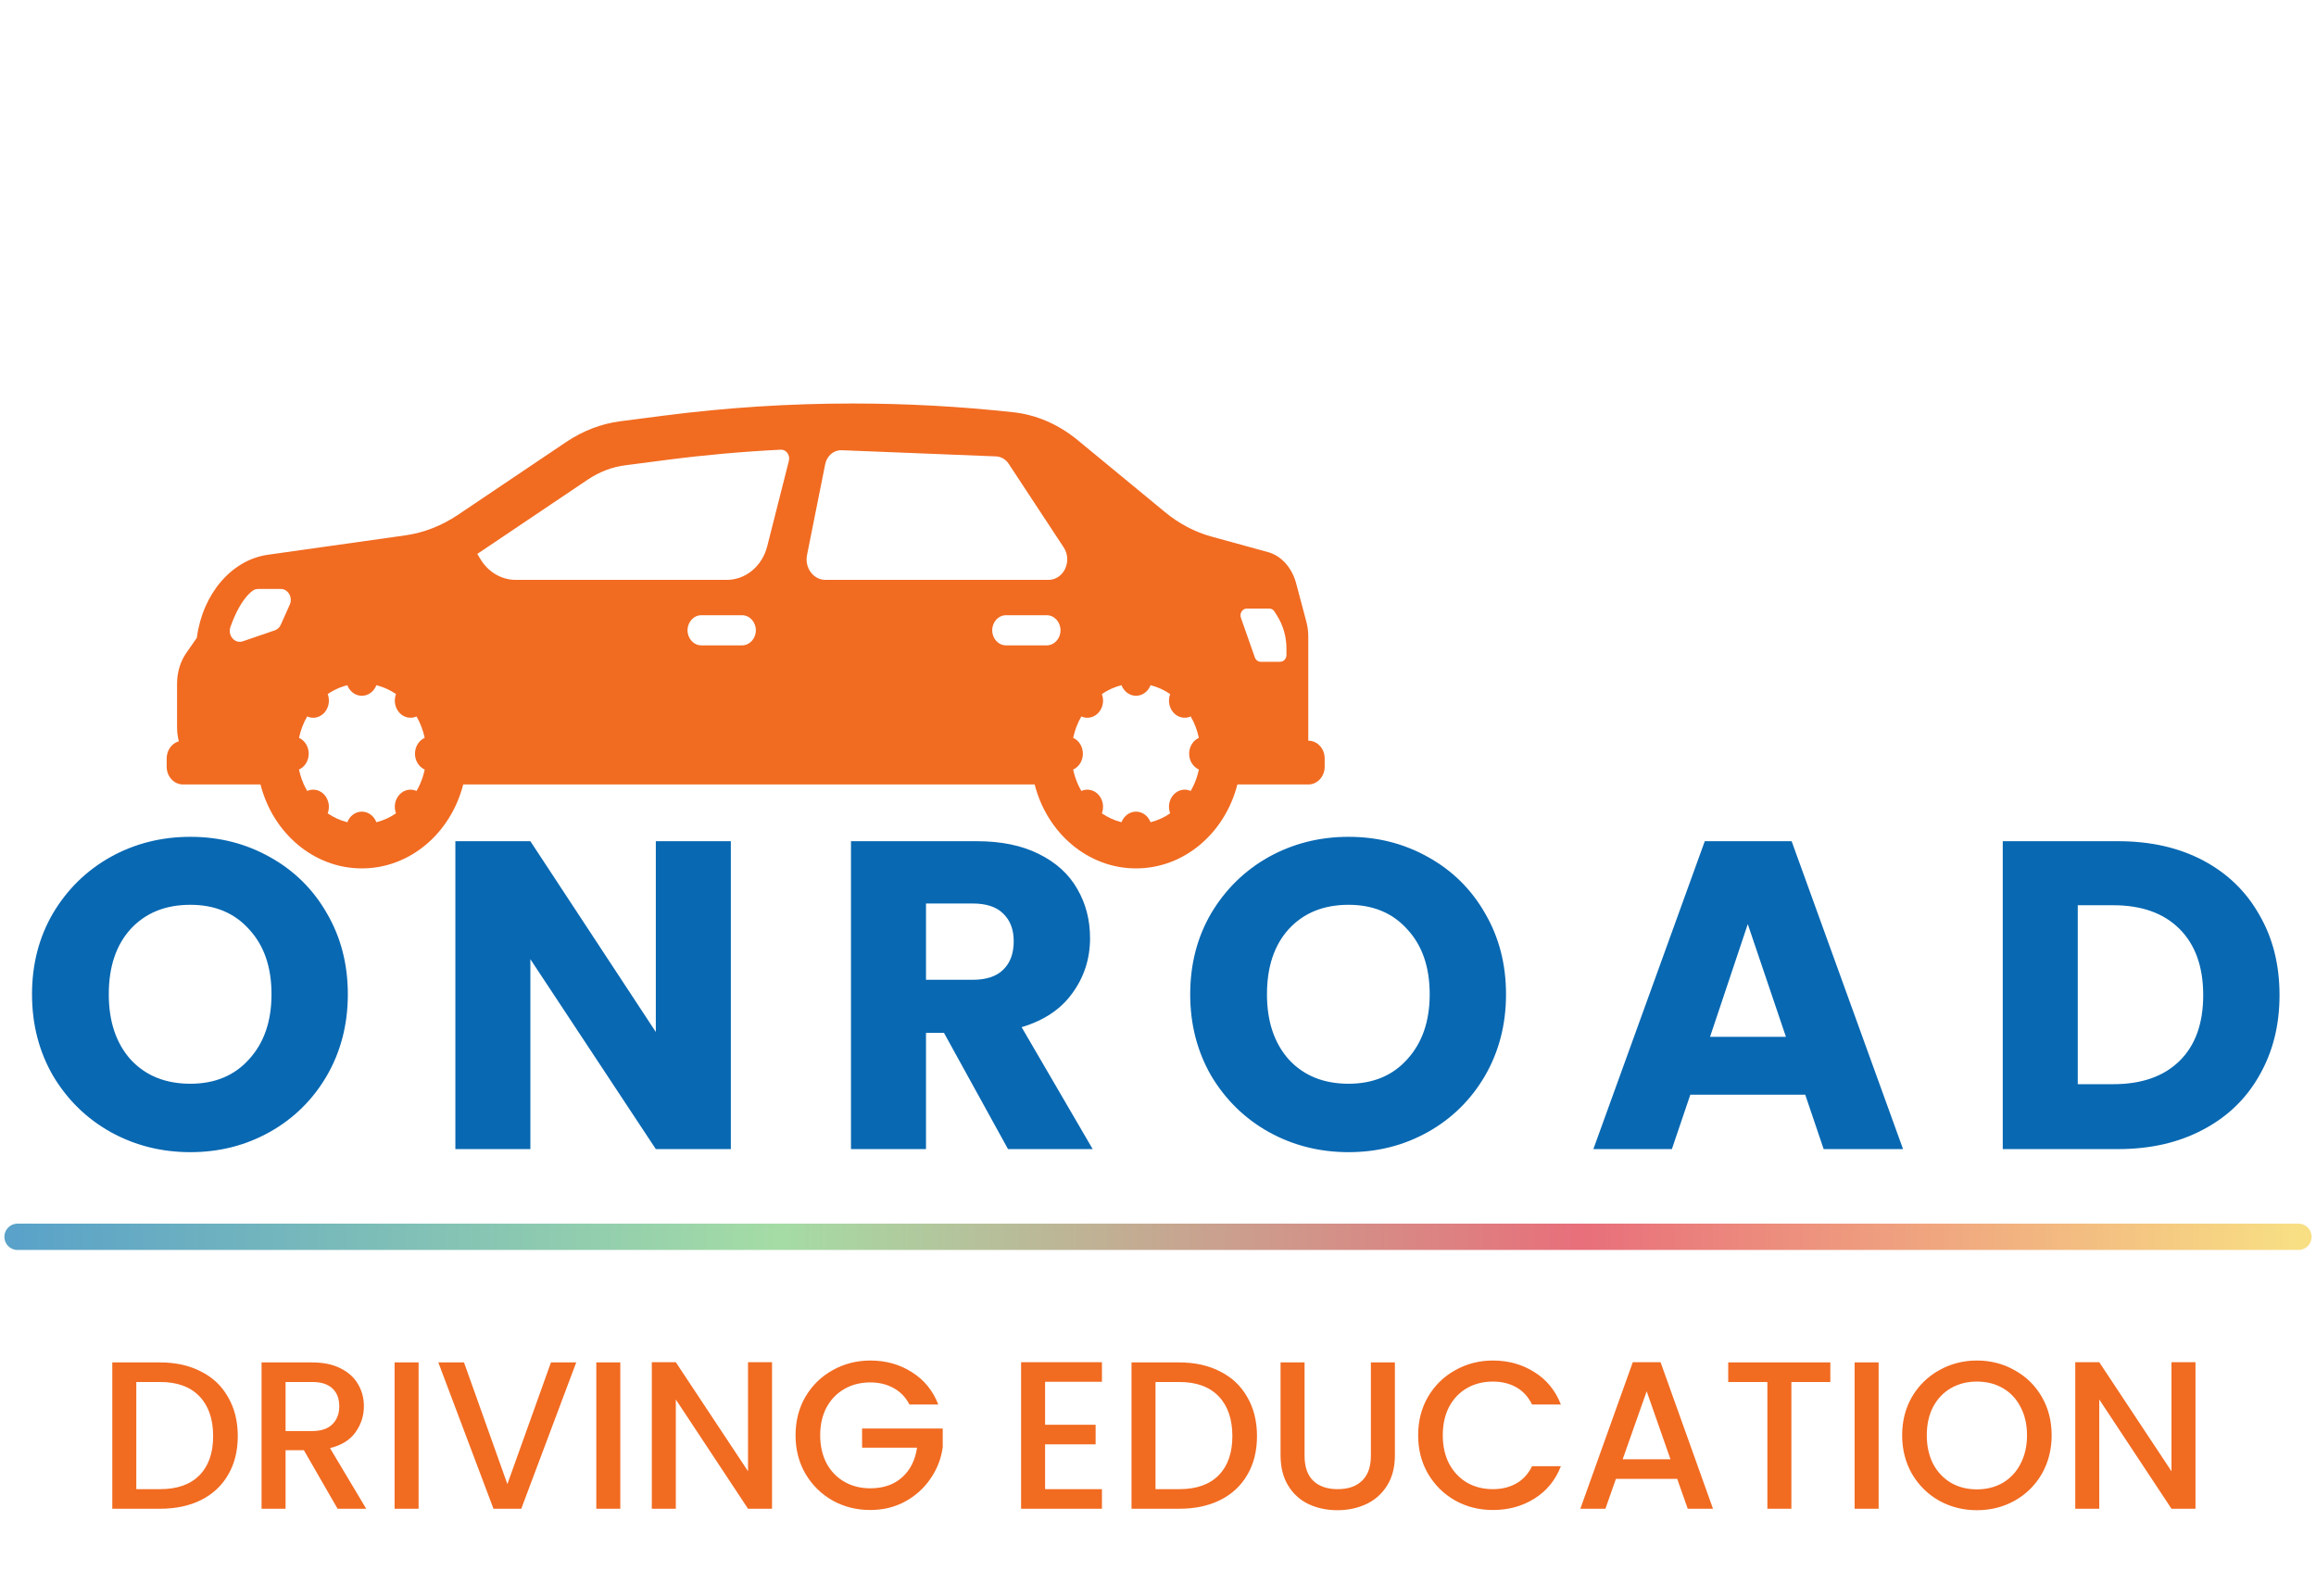 <svg width="264" height="182" viewBox="0 0 264 182" fill="none" xmlns="http://www.w3.org/2000/svg">
<path d="M19 86.464V87.408C19 88.524 19.831 89.43 20.854 89.43H29.693C31.099 94.95 35.739 99 41.247 99C46.755 99 51.395 94.95 52.801 89.43H117.941C119.346 94.95 123.986 99 129.494 99C135.002 99 139.643 94.95 141.048 89.43H149.146C150.169 89.43 151 88.524 151 87.408V86.464C151 85.348 150.169 84.442 149.146 84.442H149.129V72.551C149.129 71.989 149.057 71.433 148.916 70.898L147.75 66.511C147.272 64.715 146.056 63.361 144.55 62.946L138.08 61.167C136.191 60.647 134.398 59.701 132.792 58.377L122.848 50.179C120.668 48.382 118.15 47.29 115.53 47.001C109.433 46.334 103.319 46 97.204 46C89.987 46 82.77 46.465 75.584 47.395L70.702 48.026C68.539 48.307 66.442 49.112 64.534 50.394L52.213 58.686C50.352 59.938 48.309 60.736 46.199 61.034L30.533 63.244C26.423 63.824 23.125 67.658 22.445 72.646L22.435 72.715L21.236 74.437C20.555 75.414 20.183 76.653 20.183 77.936V82.887C20.183 83.454 20.253 83.997 20.385 84.509C19.59 84.737 19 85.523 19 86.464ZM142.116 69.378H144.691C144.926 69.378 145.147 69.505 145.279 69.718L145.594 70.223C146.278 71.319 146.643 72.615 146.643 73.94V74.668C146.643 75.096 146.324 75.444 145.931 75.444H143.703C143.408 75.444 143.143 75.246 143.039 74.947L141.452 70.432C141.272 69.924 141.617 69.378 142.116 69.378ZM84.583 73.574H79.948C79.079 73.574 78.372 72.803 78.372 71.855C78.372 70.907 79.079 70.136 79.948 70.136H84.583C85.452 70.136 86.159 70.907 86.159 71.855C86.159 72.803 85.452 73.574 84.583 73.574ZM119.313 73.574H114.678C113.808 73.574 113.102 72.803 113.102 71.855C113.102 70.907 113.808 70.136 114.678 70.136H119.313C120.184 70.136 120.888 70.907 120.888 71.855C120.888 72.803 120.184 73.574 119.313 73.574ZM122.331 84.118C122.516 83.241 122.833 82.42 123.26 81.678C123.855 81.947 124.556 81.852 125.076 81.388C125.123 81.346 125.169 81.301 125.212 81.255C125.256 81.207 125.297 81.156 125.334 81.105C125.759 80.539 125.847 79.775 125.601 79.126C126.281 78.661 127.034 78.315 127.839 78.113C128.108 78.82 128.747 79.32 129.494 79.32C130.241 79.32 130.881 78.82 131.15 78.113C131.954 78.315 132.707 78.661 133.388 79.126C133.121 79.834 133.248 80.679 133.777 81.255C134.305 81.829 135.08 81.971 135.729 81.677C136.156 82.419 136.472 83.24 136.658 84.118C136.009 84.411 135.551 85.109 135.551 85.924C135.551 86.741 136.009 87.438 136.66 87.731C136.533 88.326 136.348 88.894 136.109 89.43C135.994 89.685 135.864 89.931 135.727 90.17C135.078 89.879 134.303 90.02 133.777 90.595C133.248 91.171 133.119 92.016 133.387 92.724C132.707 93.189 131.954 93.535 131.15 93.737C130.881 93.029 130.241 92.53 129.494 92.53C128.747 92.53 128.107 93.029 127.838 93.737C127.034 93.535 126.281 93.189 125.601 92.724C125.87 92.016 125.74 91.171 125.211 90.595C124.685 90.02 123.912 89.879 123.263 90.17C123.126 89.931 122.996 89.685 122.881 89.43C122.642 88.894 122.455 88.326 122.329 87.731C122.979 87.438 123.437 86.741 123.437 85.924C123.438 85.109 122.98 84.411 122.331 84.118ZM91.993 63.272L94.064 52.917C94.255 51.961 95.047 51.291 95.942 51.326L113.54 52.03C114.112 52.052 114.643 52.363 114.978 52.87L121.25 62.406C122.268 63.955 121.254 66.109 119.507 66.109H94.09C92.722 66.109 91.702 64.73 91.993 63.272ZM54.647 62.987L66.969 54.697C68.307 53.795 69.748 53.241 71.249 53.047L76.129 52.413C80.389 51.862 84.694 51.481 88.997 51.265C89.622 51.235 90.089 51.88 89.924 52.535L87.453 62.287C86.88 64.545 84.995 66.108 82.846 66.108H58.789C57.174 66.108 55.665 65.225 54.773 63.755L54.404 63.146C54.486 63.094 54.568 63.041 54.647 62.987ZM34.084 84.118C34.13 83.9 34.184 83.683 34.247 83.471C34.373 83.046 34.529 82.638 34.714 82.248C34.807 82.054 34.907 81.864 35.012 81.678C35.608 81.947 36.308 81.852 36.829 81.389C36.876 81.346 36.922 81.302 36.965 81.255C37.009 81.207 37.05 81.156 37.087 81.105C37.511 80.54 37.6 79.777 37.355 79.128C37.369 79.118 37.383 79.108 37.398 79.098C37.438 79.071 37.478 79.045 37.518 79.019C37.636 78.944 37.755 78.869 37.877 78.8C38.011 78.725 38.148 78.653 38.286 78.587C38.287 78.587 38.287 78.586 38.287 78.586C38.291 78.584 38.296 78.582 38.3 78.58C38.434 78.516 38.571 78.456 38.709 78.4C38.71 78.4 38.711 78.399 38.712 78.399C38.714 78.398 38.715 78.398 38.717 78.397C38.858 78.341 39 78.289 39.145 78.242C39.145 78.242 39.147 78.241 39.147 78.241C39.293 78.194 39.441 78.151 39.59 78.113C39.59 78.113 39.591 78.113 39.591 78.113C39.86 78.821 40.5 79.32 41.247 79.32C41.994 79.32 42.634 78.821 42.903 78.113H42.903C42.903 78.113 42.904 78.113 42.904 78.113C43.053 78.151 43.201 78.194 43.347 78.241C43.348 78.241 43.349 78.242 43.35 78.242C43.494 78.289 43.637 78.341 43.777 78.397C43.779 78.398 43.781 78.398 43.782 78.399C43.783 78.4 43.784 78.4 43.785 78.4C43.924 78.456 44.06 78.516 44.194 78.58C44.199 78.582 44.203 78.584 44.207 78.586C44.207 78.586 44.208 78.587 44.208 78.587C44.347 78.653 44.483 78.725 44.617 78.8C44.74 78.869 44.859 78.944 44.978 79.02C45.017 79.046 45.057 79.071 45.097 79.098C45.1 79.1 45.103 79.103 45.107 79.105C45.118 79.112 45.129 79.121 45.14 79.128C44.874 79.835 45.002 80.679 45.53 81.255C46.058 81.829 46.833 81.971 47.482 81.678C47.587 81.864 47.688 82.054 47.78 82.248C47.966 82.638 48.121 83.046 48.247 83.471C48.31 83.683 48.364 83.9 48.41 84.118C47.761 84.411 47.304 85.109 47.304 85.924C47.304 86.741 47.761 87.438 48.412 87.731C48.381 87.885 48.344 88.037 48.303 88.186C48.266 88.326 48.223 88.465 48.179 88.603C48.157 88.676 48.131 88.748 48.106 88.821C48.056 88.959 48.004 89.094 47.949 89.228C47.921 89.296 47.892 89.363 47.862 89.43C47.747 89.685 47.617 89.932 47.48 90.17C46.831 89.879 46.056 90.02 45.529 90.595C45.001 91.171 44.871 92.016 45.14 92.724C44.46 93.189 43.707 93.535 42.902 93.737C42.634 93.029 41.994 92.53 41.247 92.53C40.5 92.53 39.86 93.029 39.591 93.737C38.787 93.535 38.034 93.189 37.353 92.724C37.622 92.016 37.493 91.171 36.964 90.595C36.438 90.02 35.665 89.879 35.016 90.17C34.879 89.932 34.749 89.685 34.634 89.43C34.604 89.363 34.575 89.296 34.547 89.228C34.491 89.094 34.439 88.959 34.389 88.821C34.263 88.469 34.161 88.106 34.081 87.731C34.732 87.438 35.19 86.741 35.19 85.924C35.19 85.109 34.733 84.411 34.084 84.118ZM26.271 71.461C26.796 69.993 27.628 68.225 28.793 67.35C28.978 67.21 29.201 67.142 29.427 67.142H32.002C32.847 67.142 33.4 68.106 33.029 68.935L32.007 71.22C31.87 71.529 31.622 71.762 31.321 71.863L27.677 73.111C26.759 73.424 25.921 72.439 26.271 71.461Z" fill="#F16B21"/>
<path d="M21.7 131.35C18.4 131.35 15.367 130.583 12.6 129.05C9.867 127.517 7.683 125.383 6.05 122.65C4.45 119.883 3.65 116.783 3.65 113.35C3.65 109.917 4.45 106.833 6.05 104.1C7.683 101.367 9.867 99.233 12.6 97.7C15.367 96.167 18.4 95.4 21.7 95.4C25 95.4 28.017 96.167 30.75 97.7C33.517 99.233 35.683 101.367 37.25 104.1C38.85 106.833 39.65 109.917 39.65 113.35C39.65 116.783 38.85 119.883 37.25 122.65C35.65 125.383 33.483 127.517 30.75 129.05C28.017 130.583 25 131.35 21.7 131.35ZM21.7 123.55C24.5 123.55 26.733 122.617 28.4 120.75C30.1 118.883 30.95 116.417 30.95 113.35C30.95 110.25 30.1 107.783 28.4 105.95C26.733 104.083 24.5 103.15 21.7 103.15C18.867 103.15 16.6 104.067 14.9 105.9C13.233 107.733 12.4 110.217 12.4 113.35C12.4 116.45 13.233 118.933 14.9 120.8C16.6 122.633 18.867 123.55 21.7 123.55ZM83.307 131H74.757L60.457 109.35V131H51.907V95.9H60.457L74.757 117.65V95.9H83.307V131ZM114.904 131L107.604 117.75H105.554V131H97.004V95.9H111.354C114.121 95.9 116.471 96.383 118.404 97.35C120.371 98.317 121.838 99.65 122.804 101.35C123.771 103.017 124.254 104.883 124.254 106.95C124.254 109.283 123.588 111.367 122.254 113.2C120.954 115.033 119.021 116.333 116.454 117.1L124.554 131H114.904ZM105.554 111.7H110.854C112.421 111.7 113.588 111.317 114.354 110.55C115.154 109.783 115.554 108.7 115.554 107.3C115.554 105.967 115.154 104.917 114.354 104.15C113.588 103.383 112.421 103 110.854 103H105.554V111.7ZM153.721 131.35C150.421 131.35 147.388 130.583 144.621 129.05C141.888 127.517 139.705 125.383 138.071 122.65C136.471 119.883 135.671 116.783 135.671 113.35C135.671 109.917 136.471 106.833 138.071 104.1C139.705 101.367 141.888 99.233 144.621 97.7C147.388 96.167 150.421 95.4 153.721 95.4C157.021 95.4 160.038 96.167 162.771 97.7C165.538 99.233 167.705 101.367 169.271 104.1C170.871 106.833 171.671 109.917 171.671 113.35C171.671 116.783 170.871 119.883 169.271 122.65C167.671 125.383 165.505 127.517 162.771 129.05C160.038 130.583 157.021 131.35 153.721 131.35ZM153.721 123.55C156.521 123.55 158.755 122.617 160.421 120.75C162.121 118.883 162.971 116.417 162.971 113.35C162.971 110.25 162.121 107.783 160.421 105.95C158.755 104.083 156.521 103.15 153.721 103.15C150.888 103.15 148.621 104.067 146.921 105.9C145.255 107.733 144.421 110.217 144.421 113.35C144.421 116.45 145.255 118.933 146.921 120.8C148.621 122.633 150.888 123.55 153.721 123.55ZM205.778 124.8H192.678L190.578 131H181.628L194.328 95.9H204.228L216.928 131H207.878L205.778 124.8ZM203.578 118.2L199.228 105.35L194.928 118.2H203.578ZM241.443 95.9C245.143 95.9 248.377 96.633 251.143 98.1C253.91 99.567 256.043 101.633 257.543 104.3C259.077 106.933 259.843 109.983 259.843 113.45C259.843 116.883 259.077 119.933 257.543 122.6C256.043 125.267 253.893 127.333 251.093 128.8C248.327 130.267 245.11 131 241.443 131H228.293V95.9H241.443ZM240.893 123.6C244.127 123.6 246.643 122.717 248.443 120.95C250.243 119.183 251.143 116.683 251.143 113.45C251.143 110.217 250.243 107.7 248.443 105.9C246.643 104.1 244.127 103.2 240.893 103.2H236.843V123.6H240.893Z" fill="#0868B2"/>
<path d="M18.248 155.32C20.024 155.32 21.576 155.664 22.904 156.352C24.248 157.024 25.28 158 26 159.28C26.736 160.544 27.104 162.024 27.104 163.72C27.104 165.416 26.736 166.888 26 168.136C25.28 169.384 24.248 170.344 22.904 171.016C21.576 171.672 20.024 172 18.248 172H12.8V155.32H18.248ZM18.248 169.768C20.2 169.768 21.696 169.24 22.736 168.184C23.776 167.128 24.296 165.64 24.296 163.72C24.296 161.784 23.776 160.272 22.736 159.184C21.696 158.096 20.2 157.552 18.248 157.552H15.536V169.768H18.248ZM38.48 172L34.64 165.328H32.552V172H29.816V155.32H35.576C36.856 155.32 37.936 155.544 38.816 155.992C39.712 156.44 40.376 157.04 40.808 157.792C41.256 158.544 41.48 159.384 41.48 160.312C41.48 161.4 41.16 162.392 40.52 163.288C39.896 164.168 38.928 164.768 37.616 165.088L41.744 172H38.48ZM32.552 163.144H35.576C36.6 163.144 37.368 162.888 37.88 162.376C38.408 161.864 38.672 161.176 38.672 160.312C38.672 159.448 38.416 158.776 37.904 158.296C37.392 157.8 36.616 157.552 35.576 157.552H32.552V163.144ZM47.716 155.32V172H44.98V155.32H47.716ZM65.684 155.32L59.42 172H56.252L49.964 155.32H52.892L57.836 169.192L62.804 155.32H65.684ZM70.708 155.32V172H67.972V155.32H70.708ZM88.004 172H85.268L77.036 159.544V172H74.3V155.296H77.036L85.268 167.728V155.296H88.004V172ZM103.669 160.12C103.237 159.288 102.637 158.664 101.869 158.248C101.101 157.816 100.213 157.6 99.205 157.6C98.101 157.6 97.117 157.848 96.253 158.344C95.389 158.84 94.709 159.544 94.213 160.456C93.733 161.368 93.493 162.424 93.493 163.624C93.493 164.824 93.733 165.888 94.213 166.816C94.709 167.728 95.389 168.432 96.253 168.928C97.117 169.424 98.101 169.672 99.205 169.672C100.693 169.672 101.901 169.256 102.829 168.424C103.757 167.592 104.325 166.464 104.533 165.04H98.269V162.856H107.461V164.992C107.285 166.288 106.821 167.48 106.069 168.568C105.333 169.656 104.365 170.528 103.165 171.184C101.981 171.824 100.661 172.144 99.205 172.144C97.637 172.144 96.205 171.784 94.909 171.064C93.613 170.328 92.581 169.312 91.813 168.016C91.061 166.72 90.685 165.256 90.685 163.624C90.685 161.992 91.061 160.528 91.813 159.232C92.581 157.936 93.613 156.928 94.909 156.208C96.221 155.472 97.653 155.104 99.205 155.104C100.981 155.104 102.557 155.544 103.933 156.424C105.325 157.288 106.333 158.52 106.957 160.12H103.669ZM119.13 157.528V162.424H124.89V164.656H119.13V169.768H125.61V172H116.394V155.296H125.61V157.528H119.13ZM134.428 155.32C136.204 155.32 137.756 155.664 139.084 156.352C140.428 157.024 141.46 158 142.18 159.28C142.916 160.544 143.284 162.024 143.284 163.72C143.284 165.416 142.916 166.888 142.18 168.136C141.46 169.384 140.428 170.344 139.084 171.016C137.756 171.672 136.204 172 134.428 172H128.98V155.32H134.428ZM134.428 169.768C136.38 169.768 137.876 169.24 138.916 168.184C139.956 167.128 140.476 165.64 140.476 163.72C140.476 161.784 139.956 160.272 138.916 159.184C137.876 158.096 136.38 157.552 134.428 157.552H131.716V169.768H134.428ZM148.707 155.32V165.952C148.707 167.216 149.035 168.168 149.691 168.808C150.363 169.448 151.291 169.768 152.475 169.768C153.675 169.768 154.603 169.448 155.259 168.808C155.931 168.168 156.267 167.216 156.267 165.952V155.32H159.003V165.904C159.003 167.264 158.707 168.416 158.115 169.36C157.523 170.304 156.731 171.008 155.739 171.472C154.747 171.936 153.651 172.168 152.451 172.168C151.251 172.168 150.155 171.936 149.163 171.472C148.187 171.008 147.411 170.304 146.835 169.36C146.259 168.416 145.971 167.264 145.971 165.904V155.32H148.707ZM161.654 163.624C161.654 161.992 162.03 160.528 162.782 159.232C163.55 157.936 164.582 156.928 165.878 156.208C167.19 155.472 168.622 155.104 170.174 155.104C171.95 155.104 173.526 155.544 174.902 156.424C176.294 157.288 177.302 158.52 177.926 160.12H174.638C174.206 159.24 173.606 158.584 172.838 158.152C172.07 157.72 171.182 157.504 170.174 157.504C169.07 157.504 168.086 157.752 167.222 158.248C166.358 158.744 165.678 159.456 165.182 160.384C164.702 161.312 164.462 162.392 164.462 163.624C164.462 164.856 164.702 165.936 165.182 166.864C165.678 167.792 166.358 168.512 167.222 169.024C168.086 169.52 169.07 169.768 170.174 169.768C171.182 169.768 172.07 169.552 172.838 169.12C173.606 168.688 174.206 168.032 174.638 167.152H177.926C177.302 168.752 176.294 169.984 174.902 170.848C173.526 171.712 171.95 172.144 170.174 172.144C168.606 172.144 167.174 171.784 165.878 171.064C164.582 170.328 163.55 169.312 162.782 168.016C162.03 166.72 161.654 165.256 161.654 163.624ZM191.184 168.592H184.2L183 172H180.144L186.12 155.296H189.288L195.264 172H192.384L191.184 168.592ZM190.416 166.36L187.704 158.608L184.968 166.36H190.416ZM208.639 155.32V157.552H204.199V172H201.463V157.552H196.999V155.32H208.639ZM214.145 155.32V172H211.409V155.32H214.145ZM225.346 172.168C223.794 172.168 222.362 171.808 221.05 171.088C219.754 170.352 218.722 169.336 217.954 168.04C217.202 166.728 216.826 165.256 216.826 163.624C216.826 161.992 217.202 160.528 217.954 159.232C218.722 157.936 219.754 156.928 221.05 156.208C222.362 155.472 223.794 155.104 225.346 155.104C226.914 155.104 228.346 155.472 229.642 156.208C230.954 156.928 231.986 157.936 232.738 159.232C233.49 160.528 233.866 161.992 233.866 163.624C233.866 165.256 233.49 166.728 232.738 168.04C231.986 169.336 230.954 170.352 229.642 171.088C228.346 171.808 226.914 172.168 225.346 172.168ZM225.346 169.792C226.45 169.792 227.434 169.544 228.298 169.048C229.162 168.536 229.834 167.816 230.314 166.888C230.81 165.944 231.058 164.856 231.058 163.624C231.058 162.392 230.81 161.312 230.314 160.384C229.834 159.456 229.162 158.744 228.298 158.248C227.434 157.752 226.45 157.504 225.346 157.504C224.242 157.504 223.258 157.752 222.394 158.248C221.53 158.744 220.85 159.456 220.354 160.384C219.874 161.312 219.634 162.392 219.634 163.624C219.634 164.856 219.874 165.944 220.354 166.888C220.85 167.816 221.53 168.536 222.394 169.048C223.258 169.544 224.242 169.792 225.346 169.792ZM250.262 172H247.526L239.294 159.544V172H236.558V155.296H239.294L247.526 167.728V155.296H250.262V172Z" fill="#F16B21"/>
<path d="M2 141L262 141" stroke="url(#paint0_linear_127_2)" stroke-width="3" stroke-linecap="round"/>
<defs>
<linearGradient id="paint0_linear_127_2" x1="262" y1="140.5" x2="2" y2="140.5" gradientUnits="userSpaceOnUse">
<stop stop-color="#F8DF84"/>
<stop offset="0.314" stop-color="#E86F7B"/>
<stop offset="0.666" stop-color="#A5DCA5"/>
<stop offset="1" stop-color="#5AA2C9"/>
</linearGradient>
</defs>
</svg>
